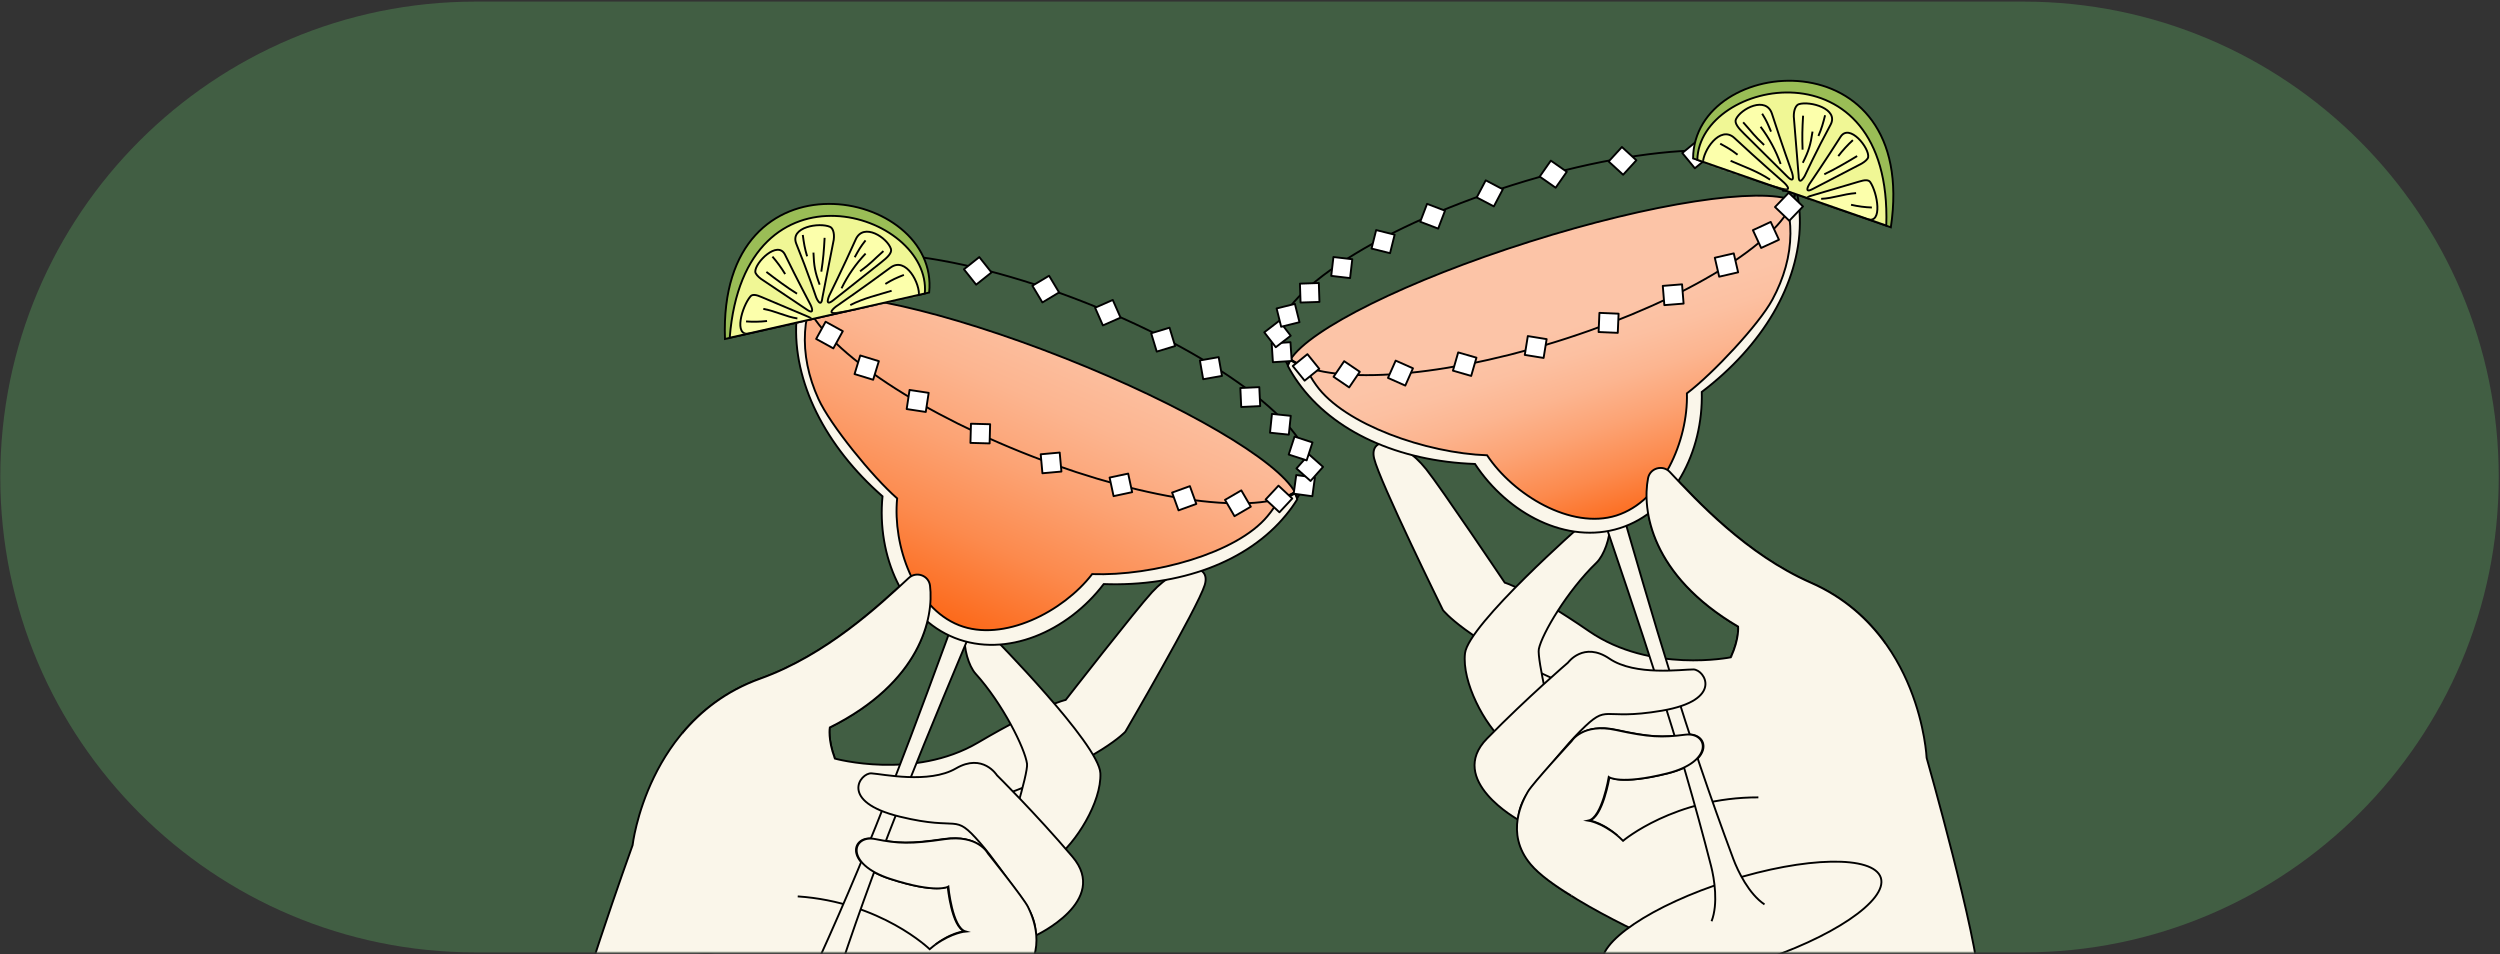 <svg width="1305" height="498" viewBox="0 0 1305 498" fill="none" xmlns="http://www.w3.org/2000/svg">
<rect x="0" y="0" width="1305" height="498" fill="#333333" stroke="none"/>
<path d="M1056.19 0.84H248.3C111.251 0.84 0.15 111.94 0.15 248.99V249C0.15 386.049 111.251 497.15 248.3 497.15H1056.19C1193.24 497.15 1304.34 386.049 1304.34 249V248.99C1304.34 111.94 1193.24 0.84 1056.19 0.84Z" fill="#415E43"/>
<mask id="mask0_1_6168" style="mask-type:luminance" maskUnits="userSpaceOnUse" x="0" y="0" width="1305" height="498">
<path d="M1056.19 0.84H248.3C111.251 0.84 0.15 111.94 0.15 248.99V249C0.15 386.049 111.251 497.15 248.3 497.15H1056.19C1193.24 497.15 1304.34 386.049 1304.34 249V248.99C1304.34 111.94 1193.24 0.84 1056.19 0.84Z" fill="white"/>
</mask>
<g mask="url(#mask0_1_6168)">
<path d="M799.51 340.25L937.64 416.46L905.02 435.49L821.55 454.68L799.51 340.25Z" fill="#FAF6EA" stroke="black" stroke-miterlimit="10"/>
<path d="M811.55 354.68C764.84 333.51 753.23 318.49 753.23 318.49C753.23 318.49 720.06 251.16 717.28 239.27C714.5 227.38 730.88 227.91 744.49 244.95C752.11 254.5 785.48 304.14 785.48 304.14C785.48 304.14 797.53 307.55 829.59 329.56C861.65 351.58 903.5 343.11 903.5 343.11C907.81 333.67 907.43 327.17 907.43 327.17C861.79 300.27 857.21 266.19 860.42 249.7C861.46 244.37 868.09 242.52 871.8 246.48C885.99 261.61 911.74 289.48 945.38 304.26C1002.75 329.47 1005.7 395.6 1005.7 395.6C1005.7 395.6 1032.55 490.09 1033.15 514.34L926.47 544.99C926.47 544.99 922.86 520.6 919.84 497.86C916.82 475.12 872.65 494.55 872.65 494.55C872.65 494.55 815.26 470.03 799.39 451.18C785.59 434.79 795.51 417.5 797.92 413.24C800.33 408.99 820.74 386.86 820.74 386.86C820.74 386.86 826.46 377.22 843.92 381.04C861.38 384.86 867.83 385.05 879.95 383.49C892.07 381.93 895.41 397.5 870.64 403.69C845.87 409.87 840.15 405.59 840.15 405.59C840.15 405.59 836.63 426.84 829.53 428.32C829.53 428.32 837.24 428.99 847.23 438.9C847.23 438.9 874.22 416.12 917.87 416.23" fill="#FAF6EA"/>
<path d="M811.55 354.68C764.84 333.51 753.23 318.49 753.23 318.49C753.23 318.49 720.06 251.16 717.28 239.27C714.5 227.38 730.88 227.91 744.49 244.95C752.11 254.5 785.48 304.14 785.48 304.14C785.48 304.14 797.53 307.55 829.59 329.56C861.65 351.58 903.5 343.11 903.5 343.11C907.81 333.67 907.43 327.17 907.43 327.17C861.79 300.27 857.21 266.19 860.42 249.7C861.46 244.37 868.09 242.52 871.8 246.48C885.99 261.61 911.74 289.48 945.38 304.26C1002.75 329.47 1005.7 395.6 1005.7 395.6C1005.7 395.6 1032.55 490.09 1033.15 514.34L926.47 544.99C926.47 544.99 922.86 520.6 919.84 497.86C916.82 475.12 872.65 494.55 872.65 494.55C872.65 494.55 815.26 470.03 799.39 451.18C785.59 434.79 795.51 417.5 797.92 413.24C800.33 408.99 820.74 386.86 820.74 386.86C820.74 386.86 826.46 377.22 843.92 381.04C861.38 384.86 867.83 385.05 879.95 383.49C892.07 381.93 895.41 397.5 870.64 403.69C845.87 409.87 840.15 405.59 840.15 405.59C840.15 405.59 836.63 426.84 829.53 428.32C829.53 428.32 837.24 428.99 847.23 438.9C847.23 438.9 874.22 416.12 917.87 416.23" stroke="black" stroke-miterlimit="10"/>
<path d="M825.83 273.77C825.83 273.77 766.47 325.99 764.73 341.02C763 356.05 775.13 378.54 785.21 387.08C795.29 395.62 810.81 379.25 810.81 379.25C810.81 379.25 802.22 343.91 803.27 338.8C804.89 330.91 818.18 308.31 833.34 293.76C841.22 286.2 846.51 256.54 825.83 273.76V273.77Z" fill="#FAF6EA" stroke="black" stroke-miterlimit="10"/>
<path d="M915.954 502.536C956.05 489.863 985.527 470.015 981.794 458.203C978.061 446.391 942.53 447.089 902.434 459.762C862.338 472.435 832.861 492.284 836.594 504.096C840.327 515.907 875.858 515.209 915.954 502.536Z" fill="#FAF6EA" stroke="black" stroke-miterlimit="10"/>
<path d="M921.07 472.11C912.95 466.67 907.21 454.85 904.79 448.37C879.93 381.8 863.96 326.46 842.41 251.76L831.72 255.15C856.83 328.72 876.36 386.32 893.18 452.06C894.9 458.77 896.97 471.74 893.44 480.89" fill="#FAF6EA"/>
<path d="M921.07 472.11C912.95 466.67 907.21 454.85 904.79 448.37C879.93 381.8 863.96 326.46 842.41 251.76L831.72 255.15C856.83 328.72 876.36 386.32 893.18 452.06C894.9 458.77 896.97 471.74 893.44 480.89" stroke="black" stroke-miterlimit="10"/>
<path d="M767.436 193.76L761.11 202.053L769.402 208.379L775.728 200.087L767.436 193.76Z" stroke="#E93323" stroke-width="2" stroke-miterlimit="10"/>
<path d="M870.58 155.78C854.98 163.24 837.28 170.31 818.23 176.5C817.11 176.86 815.96 177.23 814.83 177.58C813.69 177.94 812.54 178.3 811.42 178.65C792.27 184.54 773.73 188.93 756.68 191.79C758.86 165.01 775.49 141.56 800.91 133.53C826.33 125.49 853.42 135.12 870.59 155.78H870.58Z" fill="white" stroke="black" stroke-linecap="round" stroke-linejoin="round"/>
<path d="M936.4 94.12C936.57 94.68 936.73 95.24 936.89 95.8C936.8 95.4 936.7 95 936.58 94.6C936.53 94.44 936.46 94.28 936.41 94.12H936.4Z" stroke="black" stroke-linecap="round" stroke-linejoin="round"/>
<path d="M667.48 179.659C667.6 180.049 667.75 180.439 667.91 180.819C667.71 180.269 667.53 179.719 667.34 179.169C667.39 179.329 667.42 179.499 667.47 179.659H667.48Z" stroke="black" stroke-linecap="round" stroke-linejoin="round"/>
<path d="M938.94 106.28C939.37 109.63 939.56 113.02 939.53 116.4C939.31 148.14 920.02 180.53 888.32 204.6C889.17 235.82 873.2 266.91 845.58 275.68C817.96 284.45 787.11 268.23 769.94 242.19C730.22 240.81 695.89 225.44 677.56 199.59C675.59 196.85 673.81 193.97 672.24 190.98C672.53 190.03 673.01 189.03 673.68 187.99C686.84 197.38 717.92 198.73 756.66 192.19C773.71 189.32 792.25 184.91 811.4 178.99C812.53 178.64 813.67 178.28 814.81 177.91C815.94 177.55 817.09 177.19 818.21 176.82C837.27 170.6 854.97 163.5 870.56 156.01C906.01 138.99 930.66 119.94 936.05 104.66C937.19 105.13 938.15 105.67 938.94 106.28Z" fill="#FAF6EA" stroke="black" stroke-miterlimit="10"/>
<path d="M673.68 187.6C673.02 188.64 672.54 189.63 672.24 190.58C670.57 187.46 669.12 184.2 667.91 180.82C669.01 183.43 670.96 185.69 673.68 187.6Z" stroke="black" stroke-linecap="round" stroke-linejoin="round"/>
<path d="M936.89 95.79C937.84 99.25 938.52 102.75 938.95 106.27C938.16 105.66 937.21 105.13 936.06 104.66C937.18 101.54 937.48 98.559 936.89 95.799V95.79Z" stroke="black" stroke-linecap="round" stroke-linejoin="round"/>
<path d="M932.5 111.53C932.71 111.37 932.92 111.2 933.12 111.03L934.13 113.96C934.48 116.63 934.63 119.3 934.6 121.98C934.52 133.57 931.21 145.28 925.19 156.4C918.16 169.4 894.17 195.04 880.57 205.33C881.25 230.08 867.6 261.56 843.74 269.11C820.09 276.59 789.94 258.3 776.26 237.66C744.64 236.57 701.66 221.57 687.07 201.09C684.9 198.1 683.06 194.91 681.49 191.54C678.44 190.44 675.82 189.12 673.68 187.6C683.67 171.84 734.53 146.37 798.55 126.13C862.56 105.89 918.83 97.5 936.06 104.65C935.27 106.87 934.09 109.16 932.5 111.52V111.53Z" fill="url(#paint0_linear_1_6168)" stroke="url(#paint1_linear_1_6168)" stroke-miterlimit="10"/>
<path d="M936.4 94.12C936.56 94.68 936.73 95.24 936.89 95.8C937.48 98.56 937.18 101.54 936.07 104.66C928.31 126.58 880.59 156.26 818.23 176.49C817.11 176.86 815.96 177.22 814.83 177.58C813.69 177.94 812.55 178.3 811.42 178.65C748.77 197.94 692.66 201.08 673.7 187.61C670.99 185.7 669.04 183.43 667.93 180.83C667.73 180.28 667.55 179.72 667.36 179.17C661.24 156.78 715.49 120 789.25 96.68C863.02 73.36 928.55 72.28 936.41 94.12H936.4Z" stroke="black" stroke-linecap="round" stroke-linejoin="round"/>
<path d="M940.517 88.548L930.106 89.179L930.737 99.59L941.148 98.959L940.517 88.548Z" fill="white" stroke="black" stroke-linecap="round" stroke-linejoin="round"/>
<path d="M933.708 100.617L926.555 108.069L934.007 115.223L941.16 107.771L933.708 100.617Z" fill="white" stroke="black" stroke-linecap="round" stroke-linejoin="round"/>
<path d="M924.315 115.844L915.02 120.141L919.317 129.436L928.612 125.139L924.315 115.844Z" fill="white" stroke="black" stroke-linecap="round" stroke-linejoin="round"/>
<path d="M905.018 132.263L895.128 134.548L897.413 144.438L907.303 142.153L905.018 132.263Z" fill="white" stroke="black" stroke-linecap="round" stroke-linejoin="round"/>
<path d="M878.023 148.424L867.976 149.237L868.789 159.284L878.836 158.471L878.023 148.424Z" fill="white" stroke="black" stroke-linecap="round" stroke-linejoin="round"/>
<path d="M834.903 163.314L834.473 173.315L844.474 173.745L844.903 163.744L834.903 163.314Z" fill="white" stroke="black" stroke-linecap="round" stroke-linejoin="round"/>
<path d="M797.522 175.437L795.937 185.26L805.759 186.846L807.345 177.023L797.522 175.437Z" fill="white" stroke="black" stroke-linecap="round" stroke-linejoin="round"/>
<path d="M761.18 183.963L758.435 193.485L767.957 196.23L770.702 186.707L761.18 183.963Z" fill="white" stroke="black" stroke-linecap="round" stroke-linejoin="round"/>
<path d="M728.536 188.249L724.536 197.272L733.559 201.272L737.559 192.249L728.536 188.249Z" fill="white" stroke="black" stroke-linecap="round" stroke-linejoin="round"/>
<path d="M701.656 188.54L696.119 196.687L704.266 202.223L709.803 194.076L701.656 188.54Z" fill="white" stroke="black" stroke-linecap="round" stroke-linejoin="round"/>
<path d="M682.477 184.877L674.832 191.056L681.012 198.701L688.657 192.521L682.477 184.877Z" fill="white" stroke="black" stroke-linecap="round" stroke-linejoin="round"/>
<path d="M673.623 178.628L663.814 179.271L664.457 189.08L674.266 188.437L673.623 178.628Z" fill="white" stroke="black" stroke-linecap="round" stroke-linejoin="round"/>
<path d="M667.745 167.462L659.96 173.464L665.962 181.249L673.747 175.247L667.745 167.462Z" fill="white" stroke="black" stroke-linecap="round" stroke-linejoin="round"/>
<path d="M675.947 158.634L666.389 161.014L668.768 170.572L678.327 168.192L675.947 158.634Z" fill="white" stroke="black" stroke-linecap="round" stroke-linejoin="round"/>
<path d="M688.429 147.738L678.565 148.063L678.89 157.928L688.755 157.603L688.429 147.738Z" fill="white" stroke="black" stroke-linecap="round" stroke-linejoin="round"/>
<path d="M696.053 134.164L694.9 144.007L704.743 145.16L705.895 135.317L696.053 134.164Z" fill="white" stroke="black" stroke-linecap="round" stroke-linejoin="round"/>
<path d="M718.355 120.096L715.95 129.751L725.605 132.156L728.01 122.501L718.355 120.096Z" fill="white" stroke="black" stroke-linecap="round" stroke-linejoin="round"/>
<path d="M744.934 106.41L741.366 115.762L750.719 119.33L754.287 109.977L744.934 106.41Z" fill="white" stroke="black" stroke-linecap="round" stroke-linejoin="round"/>
<path d="M775.556 94.131L770.858 103.049L779.776 107.747L784.474 98.829L775.556 94.131Z" fill="white" stroke="black" stroke-linecap="round" stroke-linejoin="round"/>
<path d="M809.537 83.857L803.726 92.18L812.049 97.99L817.859 89.667L809.537 83.857Z" fill="white" stroke="black" stroke-linecap="round" stroke-linejoin="round"/>
<path d="M846.633 76.742L839.718 84.294L847.27 91.21L854.185 83.658L846.633 76.742Z" fill="white" stroke="black" stroke-linecap="round" stroke-linejoin="round"/>
<path d="M886.128 73.3L878.153 79.865L884.718 87.84L892.693 81.275L886.128 73.3Z" fill="white" stroke="black" stroke-linecap="round" stroke-linejoin="round"/>
<path d="M927.667 74.654L918.713 80.002L924.061 88.957L933.016 83.608L927.667 74.654Z" fill="white" stroke="black" stroke-linecap="round" stroke-linejoin="round"/>
<path d="M987.02 118.66C1001.94 18.28 884.2 28.12 883.79 82.69L987.02 118.66Z" fill="#9ABD56" stroke="black" stroke-miterlimit="10"/>
<path d="M984.64 117.73C987.8 21.01 887.1 41.03 886 83.44L984.64 117.73Z" fill="#F0F795"/>
<mask id="mask1_1_6168" style="mask-type:luminance" maskUnits="userSpaceOnUse" x="886" y="48" width="99" height="70">
<path d="M984.64 117.73C987.8 21.01 887.1 41.03 886 83.44L984.64 117.73Z" fill="white"/>
</mask>
<g mask="url(#mask1_1_6168)">
<path d="M932.95 92.14L910.35 69.73C907.39 66.86 905.29 64.21 906.15 62.28C908.63 56.74 921.93 49.92 924.98 59.43C929.93 74.87 935.41 90.02 935.41 90.02C935.41 90.02 937.57 96.73 932.94 92.14H932.95Z" fill="#FCFFAB" stroke="black" stroke-miterlimit="10"/>
<path d="M919.85 59.35C922.18 63.1 922.78 64.64 924.48 68.71L919.85 59.35Z" fill="#FCFFAB"/>
<path d="M919.85 59.35C922.18 63.1 922.78 64.64 924.48 68.71" stroke="black" stroke-miterlimit="10"/>
<path d="M919.03 66.17C923.48 72.06 927.02 78.63 929.49 85.59L919.03 66.17Z" fill="#FCFFAB"/>
<path d="M919.03 66.17C923.48 72.06 927.02 78.63 929.49 85.59" stroke="black" stroke-miterlimit="10"/>
<path d="M909.93 63.84C914.86 69.34 915.46 70.66 920.87 75.69L909.93 63.84Z" fill="#FCFFAB"/>
<path d="M909.93 63.84C914.86 69.34 915.46 70.66 920.87 75.69" stroke="black" stroke-miterlimit="10"/>
<path d="M930.15 98.51L895.46 88.88C891.35 87.79 888.99 86.68 888.95 85.2C888.78 78.94 897.85 65.03 905.38 72.04C917.62 83.44 931.31 95.35 931.31 95.35C931.31 95.35 936.64 100.3 930.16 98.51H930.15Z" fill="#FCFFAB" stroke="black" stroke-miterlimit="10"/>
<path d="M897.94 74.999C901.93 77.2 903.42 77.969 907.01 80.769L897.94 74.999Z" fill="#FCFFAB"/>
<path d="M897.94 74.999C901.93 77.2 903.42 77.969 907.01 80.769" stroke="black" stroke-miterlimit="10"/>
<path d="M903.38 83.95C910.35 87.01 917.32 89.34 923.98 93.79L903.38 83.95Z" fill="#FCFFAB"/>
<path d="M903.38 83.95C910.35 87.01 917.32 89.34 923.98 93.79" stroke="black" stroke-miterlimit="10"/>
<path d="M938.88 91.61L936.36 60.85C936.3 57.01 937.66 54.8 939.02 54.38C944.79 52.59 960.08 56.78 955.53 65.15C948.14 78.74 942.11 91.78 942.11 91.78C942.11 91.78 938.9 97.69 938.88 91.61Z" fill="#FCFFAB" stroke="black" stroke-miterlimit="10"/>
<path d="M952.7 60.16C951.7 64.19 950.88 67.14 949.21 70.98L952.7 60.16Z" fill="#FCFFAB"/>
<path d="M952.7 60.16C951.7 64.19 950.88 67.14 949.21 70.98" stroke="black" stroke-miterlimit="10"/>
<path d="M946.14 68.69C945.12 75.53 944.22 78.7 941.06 84.98L946.14 68.69Z" fill="#FCFFAB"/>
<path d="M946.14 68.69C945.12 75.53 944.22 78.7 941.06 84.98" stroke="black" stroke-miterlimit="10"/>
<path d="M941.21 60.39C940.81 67.27 940.69 71.25 940.95 78.13L941.21 60.39Z" fill="#FCFFAB"/>
<path d="M941.21 60.39C940.81 67.27 940.69 71.25 940.95 78.13" stroke="black" stroke-miterlimit="10"/>
<path d="M946.05 98.75L971.77 85.4C973.48 84.42 975.02 83.03 975.18 82.07C975.98 77.34 965.4 64.1 960.74 71.46C953.16 83.42 944.54 96.04 944.54 96.04C944.54 96.04 941.24 101.24 946.04 98.75H946.05Z" fill="#FCFFAB" stroke="black" stroke-miterlimit="10"/>
<path d="M967.2 73.15C964.45 75.67 961.9 78.46 959.58 81.49L967.2 73.15Z" fill="#FCFFAB"/>
<path d="M967.2 73.15C964.45 75.67 961.9 78.46 959.58 81.49" stroke="black" stroke-miterlimit="10"/>
<path d="M969.43 81.45C964.17 84.64 957.81 88.35 952.28 90.97L969.43 81.45Z" fill="#FCFFAB"/>
<path d="M969.43 81.45C964.17 84.64 957.81 88.35 952.28 90.97" stroke="black" stroke-miterlimit="10"/>
<path d="M945.08 102.29L970.41 94.8C973.38 93.87 975.37 93.76 976.26 95.06C980.02 100.56 983 117.15 974.62 114.39C961.01 109.91 946.28 105.64 946.28 105.64C946.28 105.64 940.36 103.7 945.09 102.3L945.08 102.29Z" fill="#FCFFAB" stroke="black" stroke-miterlimit="10"/>
<path d="M977.11 108.32C973.56 108.21 969.93 107.73 966.25 106.89L977.11 108.32Z" fill="#FCFFAB"/>
<path d="M977.11 108.32C973.56 108.21 969.93 107.73 966.25 106.89" stroke="black" stroke-miterlimit="10"/>
<path d="M968.88 100.8C961.97 101.33 956.7 103.55 950.65 103.79L968.88 100.8Z" fill="#FCFFAB"/>
<path d="M968.88 100.8C961.97 101.33 956.7 103.55 950.65 103.79" stroke="black" stroke-miterlimit="10"/>
</g>
<path d="M984.64 117.73C987.8 21.01 887.1 41.03 886 83.44L984.64 117.73Z" stroke="black" stroke-miterlimit="10"/>
<path d="M792.53 427.92C792.53 427.92 754.96 407.2 776.23 385.52C797.5 363.84 818.51 345.87 818.51 345.87C818.51 345.87 826.65 334.65 840.12 343.81C853.58 352.97 878.12 349.4 883.96 349.45C889.8 349.51 900.09 365.41 867.52 370.98C834.95 376.54 840.07 366.48 824.93 381.6C817.15 389.37 809.83 398.94 804.14 405.4C798.38 411.95 792.67 419.21 792.54 427.92H792.53Z" fill="#FAF6EA" stroke="black" stroke-miterlimit="10"/>
<path d="M820.15 467.52C811.2 462.09 803.42 456.44 799.02 451.21C785.22 434.82 795.14 417.53 797.55 413.27C799.96 409.02 820.37 386.89 820.37 386.89C820.37 386.89 826.09 377.25 843.55 381.07C861.01 384.89 867.46 385.08 879.58 383.52C891.7 381.96 895.04 397.53 870.27 403.72C845.5 409.9 839.78 405.62 839.78 405.62C839.78 405.62 836.26 426.87 829.16 428.35C829.16 428.35 836.13 429.43 844.3 436.19" fill="#FAF6EA"/>
<path d="M820.15 467.52C811.2 462.09 803.42 456.44 799.02 451.21C785.22 434.82 795.14 417.53 797.55 413.27C799.96 409.02 820.37 386.89 820.37 386.89C820.37 386.89 826.09 377.25 843.55 381.07C861.01 384.89 867.46 385.08 879.58 383.52C891.7 381.96 895.04 397.53 870.27 403.72C845.5 409.9 839.78 405.62 839.78 405.62C839.78 405.62 836.26 426.87 829.16 428.35C829.16 428.35 836.13 429.43 844.3 436.19" stroke="black" stroke-miterlimit="10"/>
<path d="M903.64 342.78C907.95 333.34 907.3 327.08 907.3 327.08C861.66 300.18 857.08 266.1 860.29 249.61C861.33 244.28 867.96 242.43 871.67 246.39C885.86 261.52 911.61 289.39 945.25 304.17C962.75 311.86 975.19 323.36 984.03 335.63" fill="#FAF6EA"/>
<path d="M903.64 342.78C907.95 333.34 907.3 327.08 907.3 327.08C861.66 300.18 857.08 266.1 860.29 249.61C861.33 244.28 867.96 242.43 871.67 246.39C885.86 261.52 911.61 289.39 945.25 304.17C962.75 311.86 975.19 323.36 984.03 335.63" stroke="black" stroke-miterlimit="10"/>
<path d="M539.76 400.419L396.64 466.789L427.85 488.049L509.77 513.029L539.76 400.419Z" fill="#FAF6EA" stroke="black" stroke-miterlimit="10"/>
<path d="M526.74 413.96C574.81 396.1 587.45 381.93 587.45 381.93C587.45 381.93 625.25 317.09 628.85 305.42C632.45 293.75 616.07 293.13 601.31 309.18C593.04 318.17 556.29 365.36 556.29 365.36C556.29 365.36 544.03 367.92 510.51 387.64C476.99 407.36 435.83 395.99 435.83 395.99C432.19 386.27 433.02 379.81 433.02 379.81C480.43 356.17 487.38 322.49 485.33 305.81C484.67 300.42 478.18 298.11 474.2 301.8C458.98 315.91 431.35 341.9 396.76 354.3C337.77 375.44 330.21 441.2 330.21 441.2C330.21 441.2 296.83 533.58 294.53 557.73L398.81 595.76C398.81 595.76 404.11 571.68 408.72 549.21C413.32 526.74 456.03 549.21 456.03 549.21C456.03 549.21 514.99 528.76 532.14 511.06C547.05 495.67 538.36 477.73 536.26 473.32C534.15 468.91 515.34 445.41 515.34 445.41C515.34 445.41 510.31 435.4 492.63 437.99C474.95 440.58 468.5 440.32 456.52 437.91C444.54 435.51 440.12 450.81 464.4 458.71C488.68 466.61 494.69 462.74 494.69 462.74C494.69 462.74 496.72 484.19 503.69 486.16C503.69 486.16 495.96 486.29 485.29 495.48C485.29 495.48 459.96 470.87 416.41 467.92" fill="#FAF6EA"/>
<path d="M526.74 413.96C574.81 396.1 587.45 381.93 587.45 381.93C587.45 381.93 625.25 317.09 628.85 305.42C632.45 293.75 616.07 293.13 601.31 309.18C593.04 318.17 556.29 365.36 556.29 365.36C556.29 365.36 544.03 367.92 510.51 387.64C476.99 407.36 435.83 395.99 435.83 395.99C432.19 386.27 433.02 379.81 433.02 379.81C480.43 356.17 487.38 322.49 485.33 305.81C484.67 300.42 478.18 298.11 474.2 301.8C458.98 315.91 431.35 341.9 396.76 354.3C337.77 375.44 330.21 441.2 330.21 441.2C330.21 441.2 296.83 533.58 294.53 557.73L398.81 595.76C398.81 595.76 404.11 571.68 408.72 549.21C413.32 526.74 456.03 549.21 456.03 549.21C456.03 549.21 514.99 528.76 532.14 511.06C547.05 495.67 538.36 477.73 536.26 473.32C534.15 468.91 515.34 445.41 515.34 445.41C515.34 445.41 510.31 435.4 492.63 437.99C474.95 440.58 468.5 440.32 456.52 437.91C444.54 435.51 440.12 450.81 464.4 458.71C488.68 466.61 494.69 462.74 494.69 462.74C494.69 462.74 496.72 484.19 503.69 486.16C503.69 486.16 495.96 486.29 485.29 495.48C485.29 495.48 459.96 470.87 416.41 467.92" stroke="black" stroke-miterlimit="10"/>
<path d="M518.15 332.25C518.15 332.25 573.72 388.49 574.4 403.61C575.08 418.73 561.4 440.31 550.75 448.13C540.1 455.95 525.76 438.53 525.76 438.53C525.76 438.53 536.79 403.87 536.11 398.71C535.05 390.73 523.36 367.25 509.26 351.68C501.93 343.59 498.72 313.63 518.15 332.25Z" fill="#FAF6EA" stroke="black" stroke-miterlimit="10"/>
<path d="M491.287 561.17C495.837 549.649 467.819 527.787 428.708 512.341C389.596 496.895 354.202 493.714 349.652 505.236C345.101 516.758 373.119 538.619 412.23 554.065C451.342 569.511 486.737 572.692 491.287 561.17Z" fill="white" stroke="black" stroke-linecap="round" stroke-linejoin="round"/>
<path d="M409.4 523.64C417.88 518.78 424.43 507.4 427.29 501.1C456.72 436.44 476.5 382.35 503.2 309.35L513.63 313.49C483.46 385.12 459.97 441.2 438.62 505.6C436.44 512.17 433.47 524.97 436.35 534.34" fill="#FAF6EA"/>
<path d="M409.4 523.64C417.88 518.78 424.43 507.4 427.29 501.1C456.72 436.44 476.5 382.35 503.2 309.35L513.63 313.49C483.46 385.12 459.97 441.2 438.62 505.6C436.44 512.17 433.47 524.97 436.35 534.34" stroke="black" stroke-miterlimit="10"/>
<path d="M573.284 262.185L579.015 270.899L587.73 265.169L581.999 256.454L573.284 262.185Z" stroke="#E93323" stroke-width="2" stroke-miterlimit="10"/>
<path d="M481.76 211.43C496.8 219.96 513.96 228.25 532.54 235.76C533.63 236.2 534.75 236.64 535.86 237.08C536.97 237.52 538.09 237.96 539.19 238.39C557.88 245.61 576.07 251.28 592.88 255.32C592.58 228.46 577.62 203.9 552.83 194.11C528.04 184.32 500.34 192.03 481.76 211.44V211.43Z" fill="white" stroke="black" stroke-linecap="round" stroke-linejoin="round"/>
<path d="M420.4 145.32C420.19 145.87 419.99 146.41 419.8 146.96C419.91 146.56 420.04 146.17 420.19 145.79C420.25 145.63 420.33 145.48 420.4 145.32Z" stroke="black" stroke-linecap="round" stroke-linejoin="round"/>
<path d="M682.68 249.45C682.53 249.83 682.35 250.21 682.17 250.58C682.4 250.05 682.63 249.51 682.85 248.97C682.79 249.13 682.75 249.29 682.68 249.45Z" stroke="black" stroke-linecap="round" stroke-linejoin="round"/>
<path d="M417.01 157.45C416.35 160.77 415.92 164.13 415.72 167.5C413.73 199.17 430.72 232.84 460.67 259.08C457.65 290.17 471.42 322.3 498.36 332.99C525.3 343.68 557.21 329.67 576.14 304.89C615.86 306.31 651.17 293.38 671.26 268.88C673.42 266.28 675.39 263.54 677.16 260.66C676.93 259.69 676.53 258.67 675.94 257.58C662.16 266.03 631.06 265.19 592.87 255.95C576.06 251.89 557.87 246.19 539.18 238.94C538.08 238.51 536.96 238.07 535.85 237.63C534.74 237.19 533.63 236.75 532.53 236.31C513.95 228.77 496.79 220.45 481.75 211.87C447.57 192.4 424.31 171.67 420 156.05C418.83 156.44 417.83 156.91 417.01 157.46V157.45Z" fill="#FAF6EA" stroke="black" stroke-miterlimit="10"/>
<path d="M675.94 256.94C676.53 258.02 676.94 259.04 677.16 260.01C679.04 257.02 680.71 253.86 682.16 250.58C680.88 253.1 678.77 255.23 675.93 256.94H675.94Z" stroke="black" stroke-linecap="round" stroke-linejoin="round"/>
<path d="M419.8 146.96C418.61 150.35 417.69 153.79 417.01 157.27C417.84 156.72 418.83 156.25 420 155.86C419.1 152.67 419.01 149.68 419.79 146.96H419.8Z" stroke="black" stroke-linecap="round" stroke-linejoin="round"/>
<path d="M423.07 162.96C422.87 162.78 422.68 162.6 422.48 162.42L421.27 165.27C420.74 167.91 420.4 170.57 420.24 173.24C419.51 184.81 421.99 196.72 427.22 208.24C433.32 221.7 455.46 248.96 468.31 260.16C465.9 284.8 477.32 317.16 500.59 326.35C523.66 335.46 555.02 319.33 570.1 299.69C601.72 300.81 645.64 288.85 661.63 269.44C664 266.61 666.06 263.55 667.87 260.3C670.99 259.41 673.7 258.29 675.94 256.92C667.08 240.5 618.12 211.54 555.67 186.88C493.23 162.22 437.69 149.91 420 155.85C420.63 158.12 421.65 160.49 423.07 162.95V162.96Z" fill="url(#paint2_linear_1_6168)" stroke="url(#paint3_linear_1_6168)" stroke-miterlimit="10"/>
<path d="M420.4 145.32C420.2 145.86 419.99 146.42 419.8 146.96C419.02 149.67 419.11 152.66 420 155.86C426.21 178.27 471.74 211.21 532.53 235.75C533.62 236.19 534.74 236.64 535.85 237.07C536.96 237.5 538.08 237.95 539.18 238.37C600.33 261.99 656.08 269.04 675.94 256.93C678.78 255.21 680.88 253.09 682.17 250.57C682.4 250.04 682.63 249.49 682.85 248.96C690.52 227.05 638.98 186.57 567.02 158.15C495.06 129.73 429.77 124.07 420.4 145.31V145.32Z" stroke="black" stroke-linecap="round" stroke-linejoin="round"/>
<path d="M416.631 139.351L415.273 149.692L425.614 151.05L426.972 140.708L416.631 139.351Z" fill="white" stroke="black" stroke-linecap="round" stroke-linejoin="round"/>
<path d="M422.649 151.989L414.715 158.604L421.33 166.538L429.264 159.923L422.649 151.989Z" fill="white" stroke="black" stroke-linecap="round" stroke-linejoin="round"/>
<path d="M430.967 167.943L426.031 176.915L435.002 181.851L439.939 172.88L430.967 167.943Z" fill="white" stroke="black" stroke-linecap="round" stroke-linejoin="round"/>
<path d="M449.05 185.557L446.079 195.262L455.785 198.233L458.756 188.528L449.05 185.557Z" fill="white" stroke="black" stroke-linecap="round" stroke-linejoin="round"/>
<path d="M474.796 203.558L473.284 213.524L483.249 215.036L484.762 205.071L474.796 203.558Z" fill="white" stroke="black" stroke-linecap="round" stroke-linejoin="round"/>
<path d="M506.841 221.182L506.57 231.188L516.576 231.459L516.847 221.453L506.841 221.182Z" fill="white" stroke="black" stroke-linecap="round" stroke-linejoin="round"/>
<path d="M553.163 236.24L543.253 237.135L544.148 247.044L554.058 246.15L553.163 236.24Z" fill="white" stroke="black" stroke-linecap="round" stroke-linejoin="round"/>
<path d="M588.906 247.22L579.215 249.292L581.288 258.983L590.978 256.911L588.906 247.22Z" fill="white" stroke="black" stroke-linecap="round" stroke-linejoin="round"/>
<path d="M621.117 253.767L611.837 257.128L615.198 266.408L624.478 263.047L621.117 253.767Z" fill="white" stroke="black" stroke-linecap="round" stroke-linejoin="round"/>
<path d="M647.966 255.978L639.452 260.932L644.406 269.446L652.92 264.492L647.966 255.978Z" fill="white" stroke="black" stroke-linecap="round" stroke-linejoin="round"/>
<path d="M667.368 253.521L660.669 260.715L667.863 267.414L674.562 260.22L667.368 253.521Z" fill="white" stroke="black" stroke-linecap="round" stroke-linejoin="round"/>
<path d="M676.635 247.968L675.307 257.708L685.047 259.035L686.375 249.295L676.635 247.968Z" fill="white" stroke="black" stroke-linecap="round" stroke-linejoin="round"/>
<path d="M683.284 237.188L676.753 244.534L684.099 251.066L690.63 243.719L683.284 237.188Z" fill="white" stroke="black" stroke-linecap="round" stroke-linejoin="round"/>
<path d="M675.747 227.905L672.705 237.273L682.074 240.316L685.116 230.947L675.747 227.905Z" fill="white" stroke="black" stroke-linecap="round" stroke-linejoin="round"/>
<path d="M663.96 216.052L662.945 225.87L672.763 226.885L673.778 217.067L663.96 216.052Z" fill="white" stroke="black" stroke-linecap="round" stroke-linejoin="round"/>
<path d="M657.357 202.086L647.458 202.547L647.92 212.447L657.819 211.985L657.357 202.086Z" fill="white" stroke="black" stroke-linecap="round" stroke-linejoin="round"/>
<path d="M636.141 186.426L626.342 188.15L628.066 197.95L637.866 196.225L636.141 186.426Z" fill="white" stroke="black" stroke-linecap="round" stroke-linejoin="round"/>
<path d="M610.494 171.055L600.914 173.96L603.819 183.539L613.399 180.634L610.494 171.055Z" fill="white" stroke="black" stroke-linecap="round" stroke-linejoin="round"/>
<path d="M580.866 156.576L571.641 160.639L575.704 169.864L584.929 165.801L580.866 156.576Z" fill="white" stroke="black" stroke-linecap="round" stroke-linejoin="round"/>
<path d="M547.62 143.938L538.912 149.154L544.128 157.861L552.835 152.646L547.62 143.938Z" fill="white" stroke="black" stroke-linecap="round" stroke-linejoin="round"/>
<path d="M511.19 134.199L503.172 140.569L509.543 148.587L517.56 142.216L511.19 134.199Z" fill="white" stroke="black" stroke-linecap="round" stroke-linejoin="round"/>
<path d="M472.009 128.093L464.902 135.589L472.399 142.696L479.506 135.199L472.009 128.093Z" fill="white" stroke="black" stroke-linecap="round" stroke-linejoin="round"/>
<path d="M430.487 126.449L424.526 135.008L433.084 140.969L439.046 132.411L430.487 126.449Z" fill="white" stroke="black" stroke-linecap="round" stroke-linejoin="round"/>
<path d="M378.43 176.95C374.78 75.53 490.69 98.42 485.02 152.7L378.43 176.95Z" fill="#9ABD56" stroke="black" stroke-miterlimit="10"/>
<path d="M380.91 176.299C388.54 79.829 486.38 110.939 482.76 153.199L380.91 176.299Z" fill="#F0F795"/>
<mask id="mask2_1_6168" style="mask-type:luminance" maskUnits="userSpaceOnUse" x="380" y="112" width="103" height="65">
<path d="M380.91 176.299C388.54 79.829 486.38 110.939 482.76 153.199L380.91 176.299Z" fill="white"/>
</mask>
<g mask="url(#mask2_1_6168)">
<path d="M435.12 156.619L460.07 136.869C463.33 134.349 465.71 131.949 465.07 129.929C463.23 124.149 450.77 115.889 446.68 124.999C440.04 139.789 432.9 154.239 432.9 154.239C432.9 154.239 430 160.669 435.12 156.629V156.619Z" fill="#FCFFAB" stroke="black" stroke-miterlimit="10"/>
<path d="M451.8 125.499C449.07 128.969 448.3 130.429 446.16 134.289L451.8 125.499Z" fill="#FCFFAB"/>
<path d="M451.8 125.499C449.07 128.969 448.3 130.429 446.16 134.289" stroke="black" stroke-miterlimit="10"/>
<path d="M451.84 132.369C446.76 137.729 442.51 143.869 439.28 150.499L451.84 132.369Z" fill="#FCFFAB"/>
<path d="M451.84 132.369C446.76 137.729 442.51 143.869 439.28 150.499" stroke="black" stroke-miterlimit="10"/>
<path d="M461.15 131.059C455.64 135.969 454.9 137.219 448.96 141.619L461.15 131.059Z" fill="#FCFFAB"/>
<path d="M461.15 131.059C455.64 135.969 454.9 137.219 448.96 141.619" stroke="black" stroke-miterlimit="10"/>
<path d="M437.2 163.259L472.75 157.559C476.96 156.929 479.43 156.099 479.63 154.629C480.5 148.429 473.04 133.589 464.77 139.729C451.34 149.689 436.41 159.999 436.41 159.999C436.41 159.999 430.56 164.329 437.2 163.269V163.259Z" fill="#FCFFAB" stroke="black" stroke-miterlimit="10"/>
<path d="M471.82 143.489C467.61 145.229 466.04 145.829 462.16 148.219L471.82 143.489Z" fill="#FCFFAB"/>
<path d="M471.82 143.489C467.61 145.229 466.04 145.829 462.16 148.219" stroke="black" stroke-miterlimit="10"/>
<path d="M465.42 151.779C458.15 154.039 450.96 155.579 443.85 159.259L465.42 151.779Z" fill="#FCFFAB"/>
<path d="M465.42 151.779C458.15 154.039 450.96 155.579 443.85 159.259" stroke="black" stroke-miterlimit="10"/>
<path d="M429.28 155.429L435.21 125.149C435.7 121.339 434.6 118.999 433.29 118.419C427.76 115.999 412.1 118.459 415.68 127.279C421.51 141.599 426.05 155.239 426.05 155.239C426.05 155.239 428.58 161.469 429.28 155.429Z" fill="#FCFFAB" stroke="black" stroke-miterlimit="10"/>
<path d="M419.06 122.649C419.6 126.759 420.09 129.789 421.32 133.799L419.06 122.649Z" fill="#FCFFAB"/>
<path d="M419.06 122.649C419.6 126.759 420.09 129.789 421.32 133.799" stroke="black" stroke-miterlimit="10"/>
<path d="M424.62 131.849C424.87 138.759 425.42 142.009 427.86 148.599L424.62 131.849Z" fill="#FCFFAB"/>
<path d="M424.62 131.849C424.87 138.759 425.42 142.009 427.86 148.599" stroke="black" stroke-miterlimit="10"/>
<path d="M430.45 124.149C430.08 131.029 429.76 134.999 428.73 141.799L430.45 124.149Z" fill="#FCFFAB"/>
<path d="M430.45 124.149C430.08 131.029 429.76 134.999 428.73 141.799" stroke="black" stroke-miterlimit="10"/>
<path d="M421.36 161.729L397.28 145.599C395.69 144.439 394.32 142.879 394.26 141.909C393.99 137.119 405.98 125.139 409.79 132.979C415.99 145.709 423.15 159.209 423.15 159.209C423.15 159.209 425.85 164.749 421.35 161.729H421.36Z" fill="#FCFFAB" stroke="black" stroke-miterlimit="10"/>
<path d="M403.2 133.939C405.65 136.749 407.88 139.809 409.85 143.069L403.2 133.939Z" fill="#FCFFAB"/>
<path d="M403.2 133.939C405.65 136.749 407.88 139.809 409.85 143.069" stroke="black" stroke-miterlimit="10"/>
<path d="M400.06 141.939C404.93 145.699 410.84 150.089 416.04 153.309L400.06 141.939Z" fill="#FCFFAB"/>
<path d="M400.06 141.939C404.93 145.699 410.84 150.089 416.04 153.309" stroke="black" stroke-miterlimit="10"/>
<path d="M421.93 165.359L397.6 155.089C394.75 153.829 392.79 153.499 391.76 154.699C387.42 159.739 382.61 175.899 391.24 174.089C405.27 171.149 420.38 168.549 420.38 168.549C420.38 168.549 426.48 167.279 421.94 165.359H421.93Z" fill="#FCFFAB" stroke="black" stroke-miterlimit="10"/>
<path d="M389.44 167.779C392.98 168.059 396.65 167.989 400.39 167.569L389.44 167.779Z" fill="#FCFFAB"/>
<path d="M389.44 167.779C392.98 168.059 396.65 167.989 400.39 167.569" stroke="black" stroke-miterlimit="10"/>
<path d="M398.45 161.229C405.26 162.519 410.25 165.319 416.23 166.229L398.45 161.229Z" fill="#FCFFAB"/>
<path d="M398.45 161.229C405.26 162.519 410.25 165.319 416.23 166.229" stroke="black" stroke-miterlimit="10"/>
</g>
<path d="M380.91 176.299C388.54 79.829 486.38 110.939 482.76 153.199L380.91 176.299Z" stroke="black" stroke-miterlimit="10"/>
<path d="M540.59 488.359C540.59 488.359 579.52 470.31 559.81 447.2C540.11 424.08 520.41 404.69 520.41 404.69C520.41 404.69 513.07 392.93 499 401.12C484.93 409.31 460.71 404.04 454.88 403.69C449.05 403.34 437.68 418.49 469.77 426.31C501.87 434.14 497.47 423.74 511.52 439.88C518.74 448.18 525.38 458.23 530.59 465.07C535.87 472 541.07 479.649 540.59 488.349V488.359Z" fill="#FAF6EA" stroke="black" stroke-miterlimit="10"/>
<path d="M510.27 525.93C519.57 521.14 527.73 516.05 532.49 511.14C547.4 495.75 538.71 477.81 536.61 473.4C534.5 468.99 515.69 445.49 515.69 445.49C515.69 445.49 510.66 435.48 492.98 438.07C475.3 440.66 468.85 440.4 456.87 437.99C444.89 435.59 440.47 450.89 464.75 458.79C489.03 466.69 495.04 462.82 495.04 462.82C495.04 462.82 497.07 484.27 504.04 486.24C504.04 486.24 497.02 486.83 488.39 493.01" fill="#FAF6EA"/>
<path d="M510.27 525.93C519.57 521.14 527.73 516.05 532.49 511.14C547.4 495.75 538.71 477.81 536.61 473.4C534.5 468.99 515.69 445.49 515.69 445.49C515.69 445.49 510.66 435.48 492.98 438.07C475.3 440.66 468.85 440.4 456.87 437.99C444.89 435.59 440.47 450.89 464.75 458.79C489.03 466.69 495.04 462.82 495.04 462.82C495.04 462.82 497.07 484.27 504.04 486.24C504.04 486.24 497.02 486.83 488.39 493.01" stroke="black" stroke-miterlimit="10"/>
<path d="M435.71 395.66C432.07 385.94 433.16 379.74 433.16 379.74C480.57 356.1 487.52 322.42 485.47 305.74C484.81 300.35 478.32 298.04 474.34 301.73C459.12 315.84 431.49 341.83 396.9 354.23C378.9 360.68 365.69 371.28 356.02 382.91" fill="#FAF6EA"/>
<path d="M435.71 395.66C432.07 385.94 433.16 379.74 433.16 379.74C480.57 356.1 487.52 322.42 485.47 305.74C484.81 300.35 478.32 298.04 474.34 301.73C459.12 315.84 431.49 341.83 396.9 354.23C378.9 360.68 365.69 371.28 356.02 382.91" stroke="black" stroke-miterlimit="10"/>
</g>
<defs>
<linearGradient id="paint0_linear_1_6168" x1="813.067" y1="172.339" x2="847.029" y2="279.79" gradientUnits="userSpaceOnUse">
<stop stop-color="#FCC4A7"/>
<stop offset="0.13" stop-color="#FCC0A1"/>
<stop offset="0.3" stop-color="#FCB590"/>
<stop offset="0.49" stop-color="#FCA374"/>
<stop offset="0.71" stop-color="#FC8A4D"/>
<stop offset="0.93" stop-color="#FC6B1D"/>
<stop offset="1" stop-color="#FC600C"/>
</linearGradient>
<linearGradient id="paint1_linear_1_6168" x1="673.01" y1="186.48" x2="936.69" y2="186.48" gradientUnits="userSpaceOnUse">
<stop/>
<stop offset="1"/>
</linearGradient>
<linearGradient id="paint2_linear_1_6168" x1="569.3" y1="157.32" x2="492.07" y2="335.03" gradientUnits="userSpaceOnUse">
<stop stop-color="#FCC4A7"/>
<stop offset="0.13" stop-color="#FCC0A1"/>
<stop offset="0.3" stop-color="#FCB590"/>
<stop offset="0.49" stop-color="#FCA374"/>
<stop offset="0.71" stop-color="#FC8A4D"/>
<stop offset="0.93" stop-color="#FC6B1D"/>
<stop offset="1" stop-color="#FC600C"/>
</linearGradient>
<linearGradient id="paint3_linear_1_6168" x1="555.86" y1="186.43" x2="500.41" y2="326.82" gradientUnits="userSpaceOnUse">
<stop/>
<stop offset="1"/>
</linearGradient>
</defs>
</svg>
